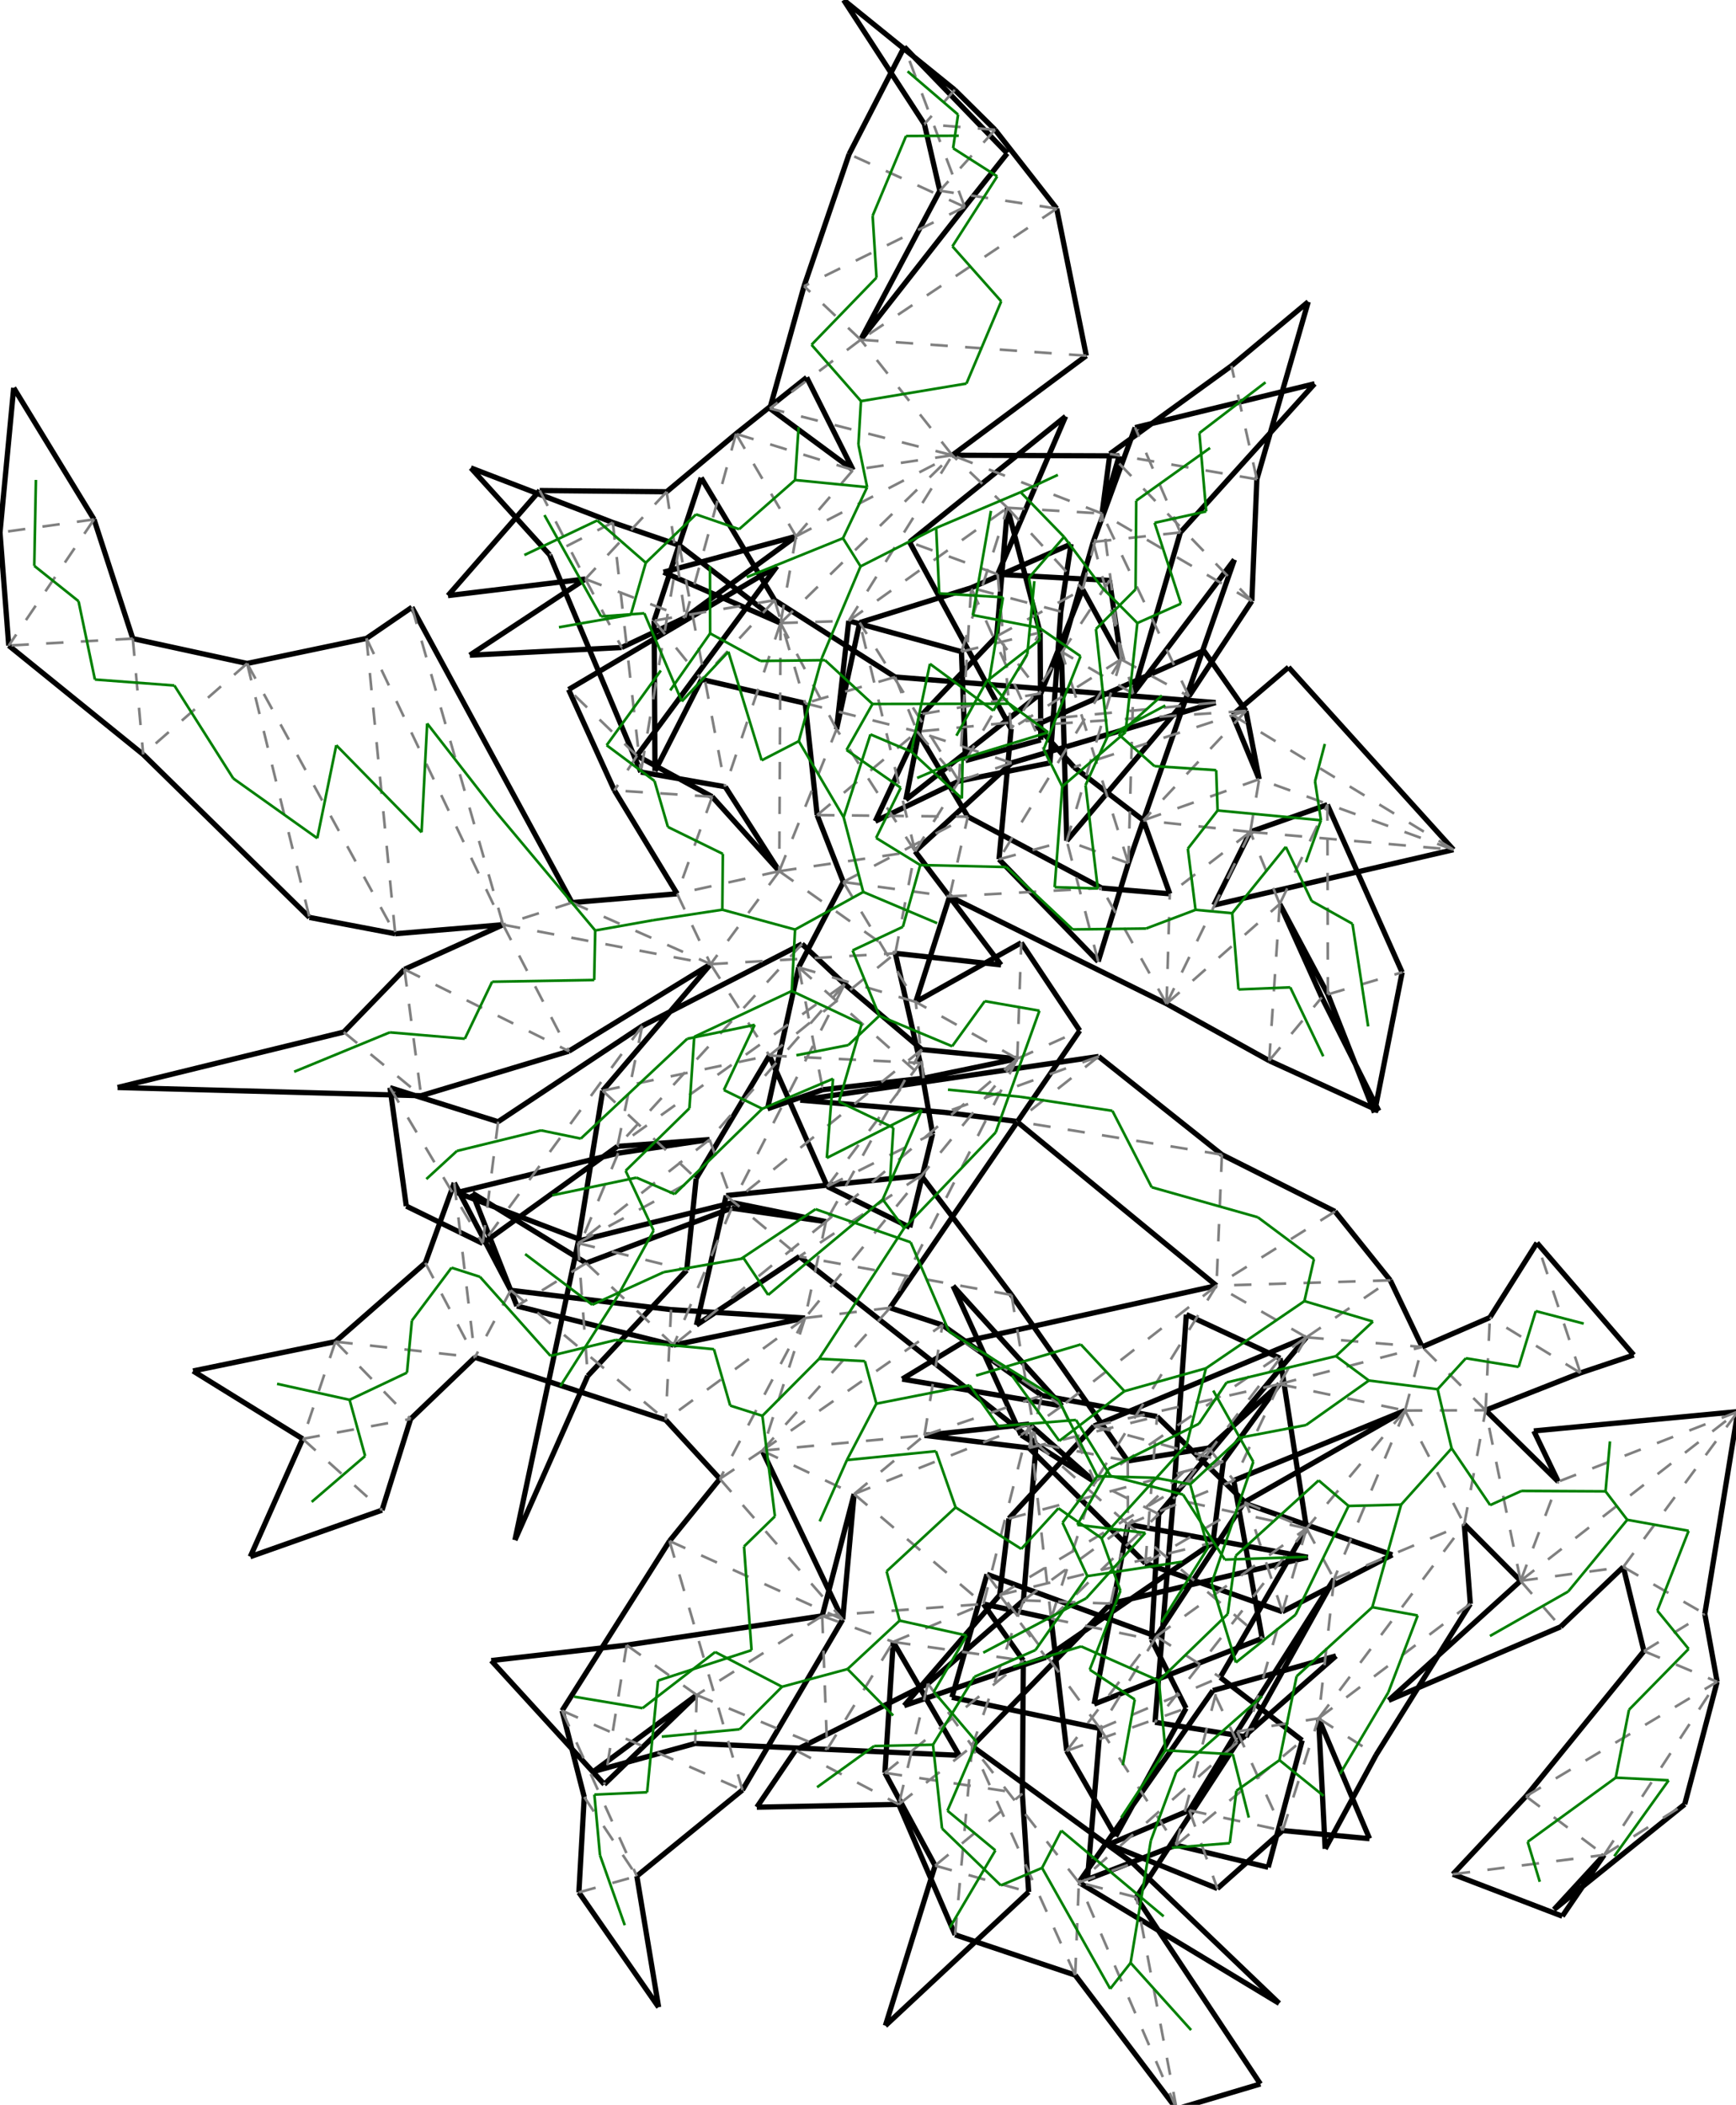 <?xml version="1.0"?>
<svg width="584" height="708" version="1.1" xmlns="http://www.w3.org/2000/svg" >
<defs>
<style type="text/css"><![CDATA[
.m {stroke:rgb(255,0,0);stroke-width:0.885;}
.v {stroke:rgb(0,0,255);stroke-width:0.885;}
.b {stroke:rgb(0,0,0);stroke-width:1.77;fill:white}
.n {stroke:rgb(128,128,128);stroke-width:0.885}
.t {stroke:rgb(0,128,0);stroke-width:0.885;}
.c {stroke:rgb(128,128,128);stroke-width:0.885;stroke-dasharray:5.84, 5.84;}
]]></style>
</defs>
<path fill="none" style="stroke:black;stroke-width:1.77;" d=" M 230.54 207.708 L 267.797 180.403 M 247.601 145.916 L 224.268 165.408 M 283.471 544.741 L 256.425 487.931 M 283.49 544.732 L 287.331 502.543 M 256.425 487.931 L 283.49 544.732 M 501.205 443.166 L 478.423 453.063 M 287.331 502.543 L 276.597 543.524 M 227.793 300.634 L 192.414 303.602 M 363.237 346.668 L 343.554 317.12 M 223.208 192.463 L 262.582 209.576 M 267.797 180.403 L 223.208 192.463 M 262.582 209.576 L 228.529 183.43 M 243.97 264.635 L 262.148 293.037 M 299.416 439.9 L 363.237 346.668 M 478.423 453.063 L 467.703 430.656 M 286.984 158.084 L 271.37 126.957 M 271.37 126.957 L 247.601 145.916 M 192.414 303.602 L 138.579 204.268 M 262.148 293.037 L 239.576 267.984 M 317.022 445.687 L 299.416 439.9 M 138.579 204.268 L 123.285 214.734 M 281.425 245.286 L 285.533 208.82 M 258.981 137.382 L 286.984 158.084 M 206.69 265.859 L 227.793 300.634 M 472.658 474.452 L 418.614 505.31 M 415.046 497.986 L 472.658 474.452 M 343.554 317.12 L 308.07 337.009 M 322.664 590.422 L 300.489 552.275 M 278.256 588.424 L 322.664 590.422 M 191.378 353.574 L 239.055 324.303 M 492.594 512.705 L 511.534 531.734 M 223.959 477.625 L 242.174 497.43 M 233.849 586.433 L 278.256 588.424 M 439.487 449.82 L 367.991 479.677 M 270.814 443.327 L 225.747 440.514 M 226.592 452.458 L 270.814 443.327 M 411.564 491.447 L 430.387 465.563 M 344.255 558.552 L 330.846 539.524 M 430.387 465.563 L 406.668 487.05 M 342.221 356.112 L 310.125 353.025 M 239.576 267.984 L 214.272 254.207 M 499.759 474.35 L 531.652 461.804 M 515.99 481.316 L 524.206 498.37 M 584.616 474.812 L 515.99 481.316 M 242.174 497.43 L 225.238 518.338 M 215.586 259.688 L 243.97 264.635 M 389.813 509.281 L 439.487 449.82 M 224.268 165.408 L 181.56 164.993 M 310.649 362.659 L 342.221 356.112 M 239.055 324.303 L 202.753 366.871 M 494.614 539.478 L 492.594 512.705 M 367.991 479.677 L 339.413 510.782 M 524.206 498.37 L 499.759 474.35 M 330.846 539.524 L 353.593 544.465 M 132.952 314.081 L 169.233 311.036 M 169.233 311.036 L 136.065 326.051 M 209.14 217.8 L 230.54 207.708 M 346.236 479.018 L 310.982 482.804 M 368.319 498.474 L 346.236 479.018 M 418.614 505.31 L 389.013 550.419 M 246.456 404.511 L 277.856 410.911 M 249.768 602.086 L 283.471 544.741 M 277.856 410.911 L 246.134 406.37 M 228.529 183.43 L 206.15 175.75 M 289.205 209.423 L 281.425 245.286 M 270.483 96.251 L 258.981 137.382 M 387.355 551.45 L 389.813 509.281 M 467.703 430.656 L 449.118 407.494 M 300.489 552.275 L 297.686 596.31 M 517.045 418.046 L 501.205 443.166 M 336.076 289.039 L 369.441 323.411 M 448.789 531.111 L 416.202 582.415 M 419.189 584.194 L 448.789 531.111 M 285.533 208.82 L 323.43 219.184 M 310.982 482.804 L 346.186 487.031 M 350.512 469.377 L 317.022 445.687 M 336.764 324.552 L 307.847 286.362 M 301.192 320.665 L 336.764 324.552 M 573.507 542.844 L 584.616 474.812 M 410.49 564.191 L 439.527 514.083 M 123.285 214.734 L 83.14 223.166 M 549.6 455.784 L 517.045 418.046 M 531.652 461.804 L 549.6 455.784 M 343.93 603.32 L 344.255 558.552 M 184.907 186.64 L 215.586 259.688 M 353.593 544.465 L 358.843 588.925 M 261.36 190.489 L 191.277 231.937 M 214.272 254.207 L 261.36 190.489 M 276.818 366.532 L 310.649 362.659 M 369.441 323.411 L 379.597 290.355 M 236.004 228.528 L 270.874 236.56 M 462.933 590.298 L 494.614 539.478 M 225.238 518.338 L 189.087 575.408 M 408.032 518.855 L 411.564 491.447 M 276.597 543.524 L 210.812 553.362 M 158.043 220.388 L 209.14 217.8 M 196.929 194.763 L 158.043 220.388 M 343.498 482.659 L 368.319 498.474 M 406.668 487.05 L 379.379 491.407 M 546.082 527.077 L 553.026 555.371 M 388.556 579.309 L 419.189 584.194 M 181.56 164.993 L 150.694 200.345 M 150.694 200.345 L 196.929 194.763 M 339.413 510.782 L 336.307 536.496 M 525.01 547.194 L 546.082 527.077 M 326.711 197.724 L 289.205 209.423 M 424.595 551.087 L 415.046 497.986 M 141.66 368.554 L 191.378 353.574 M 310.125 353.025 L 284.139 331.02 M 234.195 396.421 L 258.82 355.049 M 511.534 531.734 L 467.153 571.942 M 467.153 571.942 L 525.01 547.194 M 340.153 245.198 L 336.076 289.039 M 309.566 357.542 L 301.192 320.665 M 320.364 153.122 L 365.437 119.651 M 439.527 514.083 L 430.633 456.857 M 312.178 566.292 L 267.649 588.674 M 449.118 407.494 L 411.056 388.373 M 220.055 208.755 L 220.34 259.358 M 220.34 259.358 L 236.004 228.528 M 301.126 227.719 L 260.612 201.881 M 136.065 326.051 L 115.633 347.148 M 289.543 114.266 L 324.552 69.616 M 307.847 286.362 L 340.304 256.61 M 394.703 504.17 L 388.556 579.309 M 246.134 406.37 L 197.193 424.855 M 399 574.585 L 387.355 551.45 M 322.598 262.727 L 353.214 256.613 M 308.561 246.081 L 294.455 276.241 M 294.455 276.241 L 322.598 262.727 M 409.235 432.452 L 324.281 451.284 M 104.102 308.583 L 132.952 314.081 M 202.753 366.871 L 194.439 418.127 M 225.747 440.514 L 171.807 434.002 M 235.874 160.686 L 220.055 208.755 M 260.612 201.881 L 235.874 160.686 M 234.386 570.136 L 199.641 595.878 M 199.641 595.878 L 233.849 586.433 M 297.686 596.31 L 314.573 627.523 M 258.82 355.049 L 278.304 399.077 M 577.654 565.684 L 573.507 542.844 M 158.397 157.385 L 184.907 186.64 M 206.15 175.75 L 158.397 157.385 M 344.286 538.301 L 312.178 566.292 M 370.737 172.735 L 376.506 153.34 M 376.506 153.34 L 320.364 153.122 M 349.896 212.745 L 338.91 170.791 M 320.621 432.539 L 343.498 482.659 M 357.244 472.899 L 320.621 432.539 M 324.281 451.284 L 303.497 463.876 M 303.497 463.876 L 357.244 472.899 M 358.868 282.797 L 399.962 234.212 M 191.277 231.937 L 206.69 265.859 M 254.595 607.869 L 302.364 606.93 M 267.649 588.674 L 254.595 607.869 M 285.647 51.838 L 270.483 96.251 M 195.69 417.15 L 246.456 404.511 M 416.202 582.415 L 400.099 608.928 M 270.874 236.56 L 274.889 274.162 M 353.214 256.613 L 356.86 205.699 M 231.014 427.224 L 234.195 396.421 M 357.08 219.189 L 358.868 282.797 M 351.86 557.479 L 408.032 518.855 M 356.86 205.699 L 360.302 182.984 M 360.302 182.984 L 326.711 197.724 M 308.07 337.009 L 319.451 301.53 M 283.694 296.671 L 268.686 325.377 M 553.026 555.371 L 513.341 604.208 M 325.586 274.696 L 308.561 246.081 M 460.725 618.454 L 443.572 577.997 M 431.486 615.731 L 460.725 618.454 M 238.701 383.306 L 207.969 387.874 M 302.364 606.93 L 321.304 650.793 M 313.732 381.351 L 309.566 357.542 M 338.91 170.791 L 335.286 214.007 M 319.451 301.53 L 392.436 337.623 M 340.304 256.61 L 408.947 236.317 M 159.776 456.546 L 223.959 477.625 M 377.112 221.765 L 373.253 195.23 M 306.055 412.82 L 313.732 381.351 M 278.304 399.077 L 306.055 412.82 M 393.524 300.643 L 370.632 298.705 M 342.017 377.193 L 409.235 432.452 M 445.799 621.884 L 462.933 590.298 M 443.572 577.997 L 445.799 621.884 M 274.889 274.162 L 283.694 296.671 M 48.168 253.768 L 104.102 308.583 M 370.632 298.705 L 325.586 274.696 M 197.735 462.803 L 231.014 427.224 M 348.574 485.474 L 344.286 538.301 M 327.056 587.367 L 373.649 539.397 M 203.286 600.181 L 234.386 570.136 M 258.195 372.95 L 276.818 366.532 M 268.686 325.377 L 258.195 372.95 M 39.569 365.793 L 141.66 368.554 M 115.633 347.148 L 39.569 365.793 M 323.43 219.184 L 324.817 255.841 M 381.117 626.73 L 327.056 587.367 M 321.304 650.793 L 361.706 664.353 M 365.437 119.651 L 355.481 70.16 M 207.716 385.6 L 238.701 383.306 M 284.139 331.02 L 269.797 317.517 M 379.447 512.729 L 368.071 573.197 M 368.071 573.197 L 424.595 551.087 M 375.302 617.681 L 399 574.585 M 358.843 588.925 L 375.302 617.681 M 408.947 236.317 L 301.126 227.719 M 395.815 709.364 L 424.002 700.964 M 424.002 700.964 L 382.274 638.175 M 364.211 198.258 L 377.112 221.765 M 173.222 518.027 L 197.735 462.803 M 194.439 418.127 L 173.222 518.027 M 379.379 491.407 L 340.273 435.57 M 83.14 223.166 L 44.68 214.804 M 409.533 635.235 L 431.486 615.731 M 373.253 195.23 L 335.626 193.183 M 269.797 317.517 L 216.044 345.108 M 389.013 550.419 L 332.023 529.542 M 365.829 632.155 L 395.601 620.648 M 370.067 581.409 L 365.829 632.155 M 350.149 233.218 L 364.211 198.258 M 389.228 476.46 L 350.512 469.377 M 415.257 188.238 L 381.193 233.31 M 379.597 290.355 L 415.257 188.238 M 346.038 636.385 L 343.93 603.32 M 324.817 255.841 L 350.127 248.877 M 350.127 248.877 L 349.896 212.745 M 513.341 604.208 L 488.765 630.422 M 305.973 182.306 L 340.153 245.198 M 430.32 673.856 L 381.117 626.73 M 362.931 633.163 L 430.32 673.856 M 384.644 275.939 L 393.524 300.643 M 304.164 573.721 L 351.86 557.479 M 336.307 536.496 L 304.164 573.721 M 173.878 439.298 L 226.592 452.458 M 346.186 487.031 L 385.318 525.815 M 430.633 456.857 L 399.09 442.167 M 399.09 442.167 L 394.703 504.17 M 361.706 664.353 L 395.815 709.364 M 392.436 337.623 L 426.962 356.772 M 438.065 585.411 L 410.49 564.191 M 566.752 606.883 L 577.654 565.684 M 373.649 539.397 L 439.971 523.805 M 439.971 523.805 L 379.447 512.729 M 210.812 553.362 L 165.263 558.553 M 165.263 558.553 L 203.286 600.181 M 399.962 234.212 L 421.125 202.163 M 332.023 529.542 L 320.237 570.921 M 320.237 570.921 L 370.067 581.409 M 316.155 64.156 L 289.543 114.266 M 411.056 388.373 L 369.593 355.359 M 382.274 638.175 L 416.216 586.102 M 304.212 15.778 L 285.647 51.838 M 171.807 434.002 L 152.821 397.877 M 373.371 152.672 L 370.737 172.735 M 197.193 424.855 L 158.916 401.329 M 158.916 401.329 L 173.878 439.298 M 317.905 374.167 L 342.017 377.193 M 338.831 51.588 L 304.212 15.778 M 324.552 69.616 L 338.831 51.588 M 297.847 681.364 L 346.038 636.385 M 314.573 627.523 L 297.847 681.364 M 463.839 373.653 L 444.665 335.477 M 426.962 356.772 L 463.839 373.653 M 2.945 217.141 L 48.168 253.768 M 214.235 631.052 L 249.768 602.086 M 408.032 568.641 L 362.931 633.163 M 189.087 575.408 L 196.538 604.449 M 207.969 387.874 L 153.713 401.135 M 153.713 401.135 L 195.69 417.15 M 367.766 182.299 L 357.08 219.189 M 340.273 435.57 L 309.872 395.389 M 335.286 214.007 L 310.342 240.149 M 419.421 505.885 L 389.228 476.46 M 373.012 620.39 L 409.533 635.235 M 400.099 608.928 L 373.012 620.39 M 355.481 70.16 L 334.751 43.658 M 310.972 41.749 L 316.155 64.156 M 268.93 422.633 L 348.574 485.474 M 269.211 370.045 L 317.905 374.167 M 369.593 355.359 L 269.211 370.045 M 539.64 623.927 L 522.766 642.303 M 522.766 642.303 L 566.752 606.883 M 304.727 269.018 L 350.149 233.218 M 310.342 240.149 L 304.727 269.018 M 309.872 395.389 L 244.3 402.156 M 216.044 345.108 L 167.568 377.305 M 444.665 335.477 L 430.509 304.067 M 408.35 304.447 L 488.946 285.801 M 420.597 279.819 L 408.35 304.447 M 385.318 525.815 L 431.39 542.107 M 446.535 270.668 L 420.597 279.819 M 196.538 604.449 L 194.74 636.532 M 162.396 418.245 L 207.716 385.6 M 44.68 214.804 L 31.636 174.712 M 488.765 630.422 L 525.576 644.533 M 525.576 644.533 L 539.64 623.927 M 152.821 397.877 L 143.079 424.786 M 423.594 262.094 L 419.152 239.127 M 381.193 233.31 L 397.082 179.094 M 414.616 240.493 L 423.594 262.094 M 449.447 556.987 L 408.032 568.641 M 416.216 586.102 L 449.447 556.987 M 395.601 620.648 L 426.64 628.09 M 426.64 628.09 L 438.065 585.411 M 414.258 123.064 L 373.371 152.672 M 471.69 327.056 L 446.535 270.668 M 430.509 304.067 L 446.71 334.473 M 421.125 202.163 L 422.814 161.219 M 361.312 258.037 L 384.644 275.939 M 446.71 334.473 L 462.379 374.216 M 462.379 374.216 L 471.69 327.056 M 358.471 140.052 L 305.973 182.306 M 335.626 193.183 L 358.471 140.052 M 138.13 477.291 L 159.776 456.546 M 0 179.124 L 2.945 217.141 M 381.864 143.822 L 367.766 182.299 M 283.808 0 L 310.972 41.749 M 321.183 30.231 L 283.808 0 M 167.568 377.305 L 131.199 365.849 M 128.525 507.956 L 138.13 477.291 M 422.814 161.219 L 440.099 101.515 M 440.099 101.515 L 414.258 123.064 M 143.079 424.786 L 112.832 451.279 M 194.74 636.532 L 221.562 675.14 M 221.562 675.14 L 214.235 631.052 M 334.751 43.658 L 321.183 30.231 M 431.39 542.107 L 468.378 522.992 M 468.378 522.992 L 419.421 505.885 M 442.245 129.078 L 381.864 143.822 M 397.082 179.094 L 442.245 129.078 M 433.476 224.43 L 414.616 240.493 M 488.946 285.801 L 433.476 224.43 M 136.683 405.682 L 162.396 418.245 M 131.199 365.849 L 136.683 405.682 M 234.275 445.709 L 268.93 422.633 M 244.3 402.156 L 234.275 445.709 M 348.511 243.877 L 361.312 258.037 M 404.948 218.831 L 348.511 243.877 M 419.152 239.127 L 404.948 218.831 M 4.606 130.453 L 0 179.124 M 31.636 174.712 L 4.606 130.453 M 112.832 451.279 L 64.948 461.141 M 64.948 461.141 L 101.834 483.976 M 101.834 483.976 L 84.198 523.611 M 84.198 523.611 L 128.525 507.956" />
<path fill="none" class="c" d=" M 286.984 158.084 L 247.601 145.916 M 247.601 145.916 L 267.797 180.403 M 267.797 180.403 L 286.984 158.084 M 247.601 145.916 L 230.54 207.708 M 267.797 180.403 L 320.364 153.122 M 224.268 165.408 L 230.54 207.708 M 267.797 180.403 L 262.582 209.576 M 262.582 209.576 L 320.364 153.122 M 224.268 165.408 L 196.929 194.763 M 320.364 153.122 L 286.984 158.084 M 196.929 194.763 L 230.54 207.708 M 285.533 208.82 L 320.364 153.122 M 320.364 153.122 L 258.981 137.382 M 285.533 208.82 L 338.91 170.791 M 289.543 114.266 L 258.981 137.382 M 320.364 153.122 L 289.543 114.266 M 323.43 219.184 L 338.91 170.791 M 289.543 114.266 L 270.483 96.251 M 365.437 119.651 L 289.543 114.266 M 323.43 219.184 L 349.896 212.745 M 196.929 194.763 L 209.14 217.8 M 338.91 170.791 L 320.364 153.122 M 181.56 164.993 L 196.929 194.763 M 324.817 255.841 L 349.896 212.745 M 370.737 172.735 L 320.364 153.122 M 338.91 170.791 L 370.737 172.735 M 262.582 209.576 L 285.533 208.82 M 355.481 70.16 L 289.543 114.266 M 262.582 209.576 L 281.425 245.286 M 355.481 70.16 L 316.155 64.156 M 262.582 209.576 L 262.148 293.037 M 262.148 293.037 L 281.425 245.286 M 334.751 43.658 L 316.155 64.156 M 262.582 209.576 L 243.97 264.635 M 262.148 293.037 L 307.847 286.362 M 334.751 43.658 L 310.972 41.749 M 228.529 183.43 L 243.97 264.635 M 262.148 293.037 L 301.192 320.665 M 301.192 320.665 L 307.847 286.362 M 321.183 30.231 L 310.972 41.749 M 307.847 286.362 L 281.425 245.286 M 239.055 324.303 L 301.192 320.665 M 364.211 198.258 L 370.737 172.735 M 338.91 170.791 L 364.211 198.258 M 307.847 286.362 L 289.205 209.423 M 324.552 69.616 L 270.483 96.251 M 258.82 355.049 L 301.192 320.665 M 377.112 221.765 L 370.737 172.735 M 335.286 214.007 L 364.211 198.258 M 322.598 262.727 L 289.205 209.423 M 399.962 234.212 L 370.737 172.735 M 335.286 214.007 L 350.149 233.218 M 322.598 262.727 L 326.711 197.724 M 421.125 202.163 L 370.737 172.735 M 310.342 240.149 L 350.149 233.218 M 353.214 256.613 L 326.711 197.724 M 421.125 202.163 L 373.371 152.672 M 324.552 69.616 L 285.647 51.838 M 356.86 205.699 L 326.711 197.724 M 422.814 161.219 L 373.371 152.672 M 324.552 69.616 L 304.212 15.778 M 258.82 355.049 L 309.566 357.542 M 422.814 161.219 L 414.258 123.064 M 377.112 221.765 L 399.962 234.212 M 278.304 399.077 L 309.566 357.542 M 377.112 221.765 L 358.868 282.797 M 278.304 399.077 L 313.732 381.351 M 336.076 289.039 L 358.868 282.797 M 377.112 221.765 L 336.076 289.039 M 369.441 323.411 L 358.868 282.797 M 377.112 221.765 L 340.153 245.198 M 379.597 290.355 L 358.868 282.797 M 373.253 195.23 L 340.153 245.198 M 379.597 290.355 L 357.08 219.189 M 335.626 193.183 L 340.153 245.198 M 381.193 233.31 L 357.08 219.189 M 379.597 290.355 L 381.193 233.31 M 335.626 193.183 L 305.973 182.306 M 381.193 233.31 L 367.766 182.299 M 307.847 286.362 L 322.598 262.727 M 397.082 179.094 L 367.766 182.299 M 340.304 256.61 L 322.598 262.727 M 397.082 179.094 L 381.864 143.822 M 308.561 246.081 L 322.598 262.727 M 340.304 256.61 L 308.561 246.081 M 228.529 183.43 L 215.586 259.688 M 408.947 236.317 L 308.561 246.081 M 206.15 175.75 L 215.586 259.688 M 301.126 227.719 L 308.561 246.081 M 206.15 175.75 L 184.907 186.64 M 301.126 227.719 L 270.874 236.56 M 270.874 236.56 L 308.561 246.081 M 260.612 201.881 L 270.874 236.56 M 274.889 274.162 L 308.561 246.081 M 260.612 201.881 L 236.004 228.528 M 274.889 274.162 L 325.586 274.696 M 260.612 201.881 L 220.055 208.755 M 220.055 208.755 L 236.004 228.528 M 283.694 296.671 L 325.586 274.696 M 319.451 301.53 L 325.586 274.696 M 283.694 296.671 L 319.451 301.53 M 319.451 301.53 L 370.632 298.705 M 283.694 296.671 L 308.07 337.009 M 392.436 337.623 L 370.632 298.705 M 268.686 325.377 L 308.07 337.009 M 392.436 337.623 L 393.524 300.643 M 310.649 362.659 L 308.07 337.009 M 268.686 325.377 L 310.649 362.659 M 420.597 279.819 L 393.524 300.643 M 392.436 337.623 L 420.597 279.819 M 342.221 356.112 L 308.07 337.009 M 239.055 324.303 L 258.82 355.049 M 262.148 293.037 L 239.055 324.303 M 268.686 325.377 L 276.818 366.532 M 430.509 304.067 L 420.597 279.819 M 202.753 366.871 L 258.82 355.049 M 227.793 300.634 L 239.055 324.303 M 262.148 293.037 L 227.793 300.634 M 342.221 356.112 L 343.554 317.12 M 430.509 304.067 L 446.535 270.668 M 202.753 366.871 L 234.195 396.421 M 192.414 303.602 L 239.055 324.303 M 446.71 334.473 L 446.535 270.668 M 194.439 418.127 L 234.195 396.421 M 239.576 267.984 L 227.793 300.634 M 192.414 303.602 L 169.233 311.036 M 169.233 311.036 L 239.055 324.303 M 446.71 334.473 L 471.69 327.056 M 194.439 418.127 L 231.014 427.224 M 239.576 267.984 L 206.69 265.859 M 138.579 204.268 L 169.233 311.036 M 169.233 311.036 L 191.378 353.574 M 194.439 418.127 L 197.735 462.803 M 214.272 254.207 L 206.69 265.859 M 123.285 214.734 L 169.233 311.036 M 136.065 326.051 L 191.378 353.574 M 342.221 356.112 L 363.237 346.668 M 214.272 254.207 L 191.277 231.937 M 123.285 214.734 L 132.952 314.081 M 136.065 326.051 L 141.66 368.554 M 342.221 356.112 L 299.416 439.9 M 420.597 279.819 L 384.644 275.939 M 83.14 223.166 L 132.952 314.081 M 342.221 356.112 L 270.814 443.327 M 420.597 279.819 L 423.594 262.094 M 423.594 262.094 L 384.644 275.939 M 83.14 223.166 L 104.102 308.583 M 342.221 356.112 L 277.856 410.911 M 277.856 410.911 L 270.814 443.327 M 488.946 285.801 L 423.594 262.094 M 419.152 239.127 L 384.644 275.939 M 83.14 223.166 L 48.168 253.768 M 310.125 353.025 L 277.856 410.911 M 277.856 410.911 L 226.592 452.458 M 488.946 285.801 L 414.616 240.493 M 419.152 239.127 L 361.312 258.037 M 44.68 214.804 L 48.168 253.768 M 246.134 406.37 L 226.592 452.458 M 310.125 353.025 L 246.456 404.511 M 419.152 239.127 L 348.511 243.877 M 44.68 214.804 L 2.945 217.141 M 197.193 424.855 L 226.592 452.458 M 284.139 331.02 L 246.456 404.511 M 420.597 279.819 L 488.946 285.801 M 31.636 174.712 L 2.945 217.141 M 197.193 424.855 L 173.878 439.298 M 238.701 383.306 L 246.456 404.511 M 284.139 331.02 L 238.701 383.306 M 31.636 174.712 L 0 179.124 M 238.701 383.306 L 195.69 417.15 M 284.139 331.02 L 207.716 385.6 M 207.969 387.874 L 195.69 417.15 M 269.797 317.517 L 207.716 385.6 M 115.633 347.148 L 141.66 368.554 M 216.044 345.108 L 207.716 385.6 M 270.814 443.327 L 299.416 439.9 M 392.436 337.623 L 430.509 304.067 M 256.425 487.931 L 299.416 439.9 M 426.962 356.772 L 430.509 304.067 M 256.425 487.931 L 317.022 445.687 M 426.962 356.772 L 444.665 335.477 M 256.425 487.931 L 310.982 482.804 M 310.982 482.804 L 317.022 445.687 M 256.425 487.931 L 287.331 502.543 M 287.331 502.543 L 310.982 482.804 M 310.982 482.804 L 350.512 469.377 M 287.331 502.543 L 346.236 479.018 M 346.186 487.031 L 350.512 469.377 M 287.331 502.543 L 330.846 539.524 M 330.846 539.524 L 346.236 479.018 M 346.186 487.031 L 389.228 476.46 M 276.597 543.524 L 330.846 539.524 M 353.593 544.465 L 346.236 479.018 M 385.318 525.815 L 389.228 476.46 M 276.597 543.524 L 300.489 552.275 M 300.489 552.275 L 330.846 539.524 M 353.593 544.465 L 368.319 498.474 M 385.318 525.815 L 419.421 505.885 M 276.597 543.524 L 278.256 588.424 M 278.256 588.424 L 300.489 552.275 M 300.489 552.275 L 344.255 558.552 M 389.813 509.281 L 368.319 498.474 M 353.593 544.465 L 389.813 509.281 M 276.597 543.524 L 234.386 570.136 M 431.39 542.107 L 419.421 505.885 M 297.686 596.31 L 344.255 558.552 M 210.812 553.362 L 234.386 570.136 M 439.487 449.82 L 368.319 498.474 M 297.686 596.31 L 343.93 603.32 M 210.812 553.362 L 203.286 600.181 M 439.487 449.82 L 409.235 432.452 M 409.235 432.452 L 368.319 498.474 M 314.573 627.523 L 343.93 603.32 M 439.487 449.82 L 467.703 430.656 M 467.703 430.656 L 409.235 432.452 M 357.244 472.899 L 368.319 498.474 M 314.573 627.523 L 346.038 636.385 M 439.487 449.82 L 478.423 453.063 M 449.118 407.494 L 409.235 432.452 M 357.244 472.899 L 343.498 482.659 M 409.235 432.452 L 357.244 472.899 M 430.387 465.563 L 478.423 453.063 M 439.487 449.82 L 430.387 465.563 M 411.056 388.373 L 409.235 432.452 M 324.281 451.284 L 357.244 472.899 M 472.658 474.452 L 478.423 453.063 M 430.387 465.563 L 472.658 474.452 M 367.991 479.677 L 430.387 465.563 M 411.056 388.373 L 342.017 377.193 M 499.759 474.35 L 478.423 453.063 M 472.658 474.452 L 499.759 474.35 M 353.593 544.465 L 387.355 551.45 M 234.386 570.136 L 278.256 588.424 M 472.658 474.452 L 492.594 512.705 M 358.843 588.925 L 387.355 551.45 M 234.386 570.136 L 233.849 586.433 M 216.044 345.108 L 162.396 418.245 M 270.814 443.327 L 256.425 487.931 M 430.387 465.563 L 415.046 497.986 M 367.991 479.677 L 411.564 491.447 M 369.593 355.359 L 342.017 377.193 M 448.789 531.111 L 492.594 512.705 M 358.843 588.925 L 399 574.585 M 167.568 377.305 L 162.396 418.245 M 242.174 497.43 L 256.425 487.931 M 270.814 443.327 L 242.174 497.43 M 406.668 487.05 L 415.046 497.986 M 339.413 510.782 L 411.564 491.447 M 448.789 531.111 L 443.572 577.997 M 369.593 355.359 L 317.905 374.167 M 131.199 365.849 L 162.396 418.245 M 379.447 512.729 L 415.046 497.986 M 336.307 536.496 L 411.564 491.447 M 416.202 582.415 L 443.572 577.997 M 242.174 497.43 L 283.471 544.741 M 270.814 443.327 L 223.959 477.625 M 379.447 512.729 L 424.595 551.087 M 336.307 536.496 L 408.032 518.855 M 416.202 582.415 L 431.486 615.731 M 431.486 615.731 L 443.572 577.997 M 225.238 518.338 L 283.471 544.741 M 225.747 440.514 L 223.959 477.625 M 336.307 536.496 L 351.86 557.479 M 400.099 608.928 L 431.486 615.731 M 225.238 518.338 L 249.768 602.086 M 171.807 434.002 L 223.959 477.625 M 406.668 487.05 L 379.447 512.729 M 400.099 608.928 L 409.533 635.235 M 189.087 575.408 L 249.768 602.086 M 171.807 434.002 L 159.776 456.546 M 379.379 491.407 L 379.447 512.729 M 443.572 577.997 L 492.594 512.705 M 189.087 575.408 L 214.235 631.052 M 152.821 397.877 L 159.776 456.546 M 379.379 491.407 L 348.574 485.474 M 348.574 485.474 L 379.447 512.729 M 443.572 577.997 L 494.614 539.478 M 196.538 604.449 L 214.235 631.052 M 143.079 424.786 L 159.776 456.546 M 340.273 435.57 L 348.574 485.474 M 344.286 538.301 L 379.447 512.729 M 443.572 577.997 L 462.933 590.298 M 194.74 636.532 L 214.235 631.052 M 112.832 451.279 L 159.776 456.546 M 340.273 435.57 L 268.93 422.633 M 344.286 538.301 L 373.649 539.397 M 373.649 539.397 L 379.447 512.729 M 112.832 451.279 L 138.13 477.291 M 309.872 395.389 L 268.93 422.633 M 344.286 538.301 L 327.056 587.367 M 499.759 474.35 L 501.205 443.166 M 101.834 483.976 L 138.13 477.291 M 112.832 451.279 L 101.834 483.976 M 244.3 402.156 L 268.93 422.633 M 312.178 566.292 L 327.056 587.367 M 531.652 461.804 L 501.205 443.166 M 101.834 483.976 L 128.525 507.956 M 492.594 512.705 L 499.759 474.35 M 302.364 606.93 L 327.056 587.367 M 312.178 566.292 L 302.364 606.93 M 531.652 461.804 L 517.045 418.046 M 511.534 531.734 L 499.759 474.35 M 321.304 650.793 L 327.056 587.367 M 267.649 588.674 L 302.364 606.93 M 511.534 531.734 L 524.206 498.37 M 361.706 664.353 L 327.056 587.367 M 472.658 474.452 L 448.789 531.111 M 584.616 474.812 L 524.206 498.37 M 361.706 664.353 L 362.931 633.163 M 472.658 474.452 L 439.527 514.083 M 439.527 514.083 L 448.789 531.111 M 395.815 709.364 L 362.931 633.163 M 418.614 505.31 L 439.527 514.083 M 439.527 514.083 L 419.189 584.194 M 395.815 709.364 L 382.274 638.175 M 382.274 638.175 L 362.931 633.163 M 389.013 550.419 L 439.527 514.083 M 439.527 514.083 L 388.556 579.309 M 416.216 586.102 L 362.931 633.163 M 389.013 550.419 L 410.49 564.191 M 439.527 514.083 L 394.703 504.17 M 416.216 586.102 L 408.032 568.641 M 370.067 581.409 L 410.49 564.191 M 389.013 550.419 L 370.067 581.409 M 430.633 456.857 L 394.703 504.17 M 395.601 620.648 L 410.49 564.191 M 370.067 581.409 L 395.601 620.648 M 332.023 529.542 L 370.067 581.409 M 395.601 620.648 L 438.065 585.411 M 511.534 531.734 L 584.616 474.812 M 362.931 633.163 L 327.056 587.367 M 546.082 527.077 L 584.616 474.812 M 511.534 531.734 L 546.082 527.077 M 362.931 633.163 L 381.117 626.73 M 546.082 527.077 L 573.507 542.844 M 511.534 531.734 L 525.01 547.194 M 553.026 555.371 L 573.507 542.844 M 553.026 555.371 L 577.654 565.684 M 513.341 604.208 L 577.654 565.684 M 513.341 604.208 L 539.64 623.927 M 539.64 623.927 L 577.654 565.684 M 488.765 630.422 L 539.64 623.927 M 539.64 623.927 L 566.752 606.883" />
<line x1="268.652" y1="143.652" x2="267.461" y2="161.468" class="t" />
<line x1="248.646" y1="178.009" x2="267.461" y2="161.468" class="t" />
<line x1="291.715" y1="163.87" x2="267.461" y2="161.468" class="t" />
<line x1="234.136" y1="173.01" x2="248.646" y2="178.009" class="t" />
<line x1="283.581" y1="181.034" x2="291.715" y2="163.87" class="t" />
<line x1="217.246" y1="189.293" x2="234.136" y2="173.01" class="t" />
<line x1="251.195" y1="194.147" x2="283.581" y2="181.034" class="t" />
<line x1="289.493" y1="190.506" x2="283.581" y2="181.034" class="t" />
<line x1="200.919" y1="175.055" x2="217.246" y2="189.293" class="t" />
<line x1="288.777" y1="149.53" x2="291.715" y2="163.87" class="t" />
<line x1="212.203" y1="206.757" x2="217.246" y2="189.293" class="t" />
<line x1="314.936" y1="177.578" x2="289.493" y2="190.506" class="t" />
<line x1="289.63" y1="134.924" x2="288.777" y2="149.53" class="t" />
<line x1="315.958" y1="199.598" x2="314.936" y2="177.578" class="t" />
<line x1="273.002" y1="115.966" x2="289.63" y2="134.924" class="t" />
<line x1="325.115" y1="129.013" x2="289.63" y2="134.924" class="t" />
<line x1="337.412" y1="200.907" x2="315.958" y2="199.598" class="t" />
<line x1="294.859" y1="93.378" x2="273.002" y2="115.966" class="t" />
<line x1="336.82" y1="101.359" x2="325.115" y2="129.013" class="t" />
<line x1="332.714" y1="229.257" x2="337.412" y2="200.907" class="t" />
<line x1="188.037" y1="210.984" x2="212.203" y2="206.757" class="t" />
<line x1="343.337" y1="165.549" x2="314.936" y2="177.578" class="t" />
<line x1="176.395" y1="186.7" x2="200.919" y2="175.055" class="t" />
<line x1="341.613" y1="239.154" x2="332.714" y2="229.257" class="t" />
<line x1="355.869" y1="159.732" x2="343.337" y2="165.549" class="t" />
<line x1="357.953" y1="180.595" x2="343.337" y2="165.549" class="t" />
<line x1="276.513" y1="221.227" x2="289.493" y2="190.506" class="t" />
<line x1="320.393" y1="82.86" x2="336.82" y2="101.359" class="t" />
<line x1="268.718" y1="249.3" x2="276.513" y2="221.227" class="t" />
<line x1="335.462" y1="59.325" x2="320.393" y2="82.86" class="t" />
<line x1="256.233" y1="255.749" x2="268.718" y2="249.3" class="t" />
<line x1="283.806" y1="274.895" x2="268.718" y2="249.3" class="t" />
<line x1="320.626" y1="49.854" x2="335.462" y2="59.325" class="t" />
<line x1="245.027" y1="219.214" x2="256.233" y2="255.749" class="t" />
<line x1="290.395" y1="300.021" x2="283.806" y2="274.895" class="t" />
<line x1="322.302" y1="38.546" x2="320.626" y2="49.854" class="t" />
<line x1="229.362" y1="235.918" x2="245.027" y2="219.214" class="t" />
<line x1="267.465" y1="312.668" x2="290.395" y2="300.021" class="t" />
<line x1="315.267" y1="310.526" x2="290.395" y2="300.021" class="t" />
<line x1="305.321" y1="23.993" x2="322.302" y2="38.546" class="t" />
<line x1="292.825" y1="247.024" x2="283.806" y2="274.895" class="t" />
<line x1="266.356" y1="333.339" x2="267.465" y2="312.668" class="t" />
<line x1="370.687" y1="197.586" x2="357.953" y2="180.595" class="t" />
<line x1="346.136" y1="194.352" x2="357.953" y2="180.595" class="t" />
<line x1="306.55" y1="252.837" x2="292.825" y2="247.024" class="t" />
<line x1="293.561" y1="72.568" x2="294.859" y2="93.378" class="t" />
<line x1="289.86" y1="344.419" x2="266.356" y2="333.339" class="t" />
<line x1="382.604" y1="209.571" x2="370.687" y2="197.586" class="t" />
<line x1="349.882" y1="215.161" x2="346.136" y2="194.352" class="t" />
<line x1="312.838" y1="223.292" x2="306.55" y2="252.837" class="t" />
<line x1="397.275" y1="203.037" x2="382.604" y2="209.571" class="t" />
<line x1="331.926" y1="229.125" x2="349.882" y2="215.161" class="t" />
<line x1="334.174" y1="239.021" x2="312.838" y2="223.292" class="t" />
<line x1="388.411" y1="175.857" x2="397.275" y2="203.037" class="t" />
<line x1="321.739" y1="247.462" x2="331.926" y2="229.125" class="t" />
<line x1="345.595" y1="220.012" x2="334.174" y2="239.021" class="t" />
<line x1="405.77" y1="172.018" x2="388.411" y2="175.857" class="t" />
<line x1="304.804" y1="45.744" x2="293.561" y2="72.568" class="t" />
<line x1="347.958" y1="195.469" x2="345.595" y2="220.012" class="t" />
<line x1="403.481" y1="145.652" x2="405.77" y2="172.018" class="t" />
<line x1="322.532" y1="45.661" x2="304.804" y2="45.744" class="t" />
<line x1="282.23" y1="370.556" x2="289.86" y2="344.419" class="t" />
<line x1="425.724" y1="128.599" x2="403.481" y2="145.652" class="t" />
<line x1="378.648" y1="246.258" x2="382.604" y2="209.571" class="t" />
<line x1="300.534" y1="379.323" x2="282.23" y2="370.556" class="t" />
<line x1="357.352" y1="264.534" x2="378.648" y2="246.258" class="t" />
<line x1="299.364" y1="397.749" x2="300.534" y2="379.323" class="t" />
<line x1="354.795" y1="298.416" x2="357.352" y2="264.534" class="t" />
<line x1="351.114" y1="252.001" x2="357.352" y2="264.534" class="t" />
<line x1="369.302" y1="298.855" x2="354.795" y2="298.416" class="t" />
<line x1="363.506" y1="220.731" x2="351.114" y2="252.001" class="t" />
<line x1="365.182" y1="264.114" x2="369.302" y2="298.855" class="t" />
<line x1="349.677" y1="211.204" x2="363.506" y2="220.731" class="t" />
<line x1="372.623" y1="247.618" x2="365.182" y2="264.114" class="t" />
<line x1="327.251" y1="206.896" x2="349.677" y2="211.204" class="t" />
<line x1="368.68" y1="211.599" x2="372.623" y2="247.618" class="t" />
<line x1="392.016" y1="237.301" x2="372.623" y2="247.618" class="t" />
<line x1="333.357" y1="171.847" x2="327.251" y2="206.896" class="t" />
<line x1="382.014" y1="198.234" x2="368.68" y2="211.599" class="t" />
<line x1="323.583" y1="268.566" x2="306.55" y2="252.837" class="t" />
<line x1="382.237" y1="168.405" x2="382.014" y2="198.234" class="t" />
<line x1="323.821" y1="255.139" x2="323.583" y2="268.566" class="t" />
<line x1="407.063" y1="150.665" x2="382.237" y2="168.405" class="t" />
<line x1="308.538" y1="261.683" x2="323.821" y2="255.139" class="t" />
<line x1="352.604" y1="246.336" x2="323.821" y2="255.139" class="t" />
<line x1="216.755" y1="206.29" x2="229.362" y2="235.918" class="t" />
<line x1="339.545" y1="236.706" x2="352.604" y2="246.336" class="t" />
<line x1="202.214" y1="207.36" x2="216.755" y2="206.29" class="t" />
<line x1="293.52" y1="236.786" x2="339.545" y2="236.706" class="t" />
<line x1="183.151" y1="173.259" x2="202.214" y2="207.36" class="t" />
<line x1="277.537" y1="222.053" x2="293.52" y2="236.786" class="t" />
<line x1="284.775" y1="252.268" x2="293.52" y2="236.786" class="t" />
<line x1="255.83" y1="222.323" x2="277.537" y2="222.053" class="t" />
<line x1="303.012" y1="264.979" x2="284.775" y2="252.268" class="t" />
<line x1="238.89" y1="213.054" x2="255.83" y2="222.323" class="t" />
<line x1="294.723" y1="281.843" x2="303.012" y2="264.979" class="t" />
<line x1="238.847" y1="190.44" x2="238.89" y2="213.054" class="t" />
<line x1="225.466" y1="232.214" x2="238.89" y2="213.054" class="t" />
<line x1="309.577" y1="290.966" x2="294.723" y2="281.843" class="t" />
<line x1="338.556" y1="291.644" x2="309.577" y2="290.966" class="t" />
<line x1="303.739" y1="311.737" x2="309.577" y2="290.966" class="t" />
<line x1="360.84" y1="312.619" x2="338.556" y2="291.644" class="t" />
<line x1="286.817" y1="319.686" x2="303.739" y2="311.737" class="t" />
<line x1="385.531" y1="312.324" x2="360.84" y2="312.619" class="t" />
<line x1="295.802" y1="341.682" x2="286.817" y2="319.686" class="t" />
<line x1="402.186" y1="306.029" x2="385.531" y2="312.324" class="t" />
<line x1="320.313" y1="351.927" x2="295.802" y2="341.682" class="t" />
<line x1="285.384" y1="351.523" x2="295.802" y2="341.682" class="t" />
<line x1="399.588" y1="285.467" x2="402.186" y2="306.029" class="t" />
<line x1="414.514" y1="307.17" x2="402.186" y2="306.029" class="t" />
<line x1="331.282" y1="336.747" x2="320.313" y2="351.927" class="t" />
<line x1="233.543" y1="348.741" x2="266.356" y2="333.339" class="t" />
<line x1="242.998" y1="305.991" x2="267.465" y2="312.668" class="t" />
<line x1="267.9" y1="354.953" x2="285.384" y2="351.523" class="t" />
<line x1="432.547" y1="284.851" x2="414.514" y2="307.17" class="t" />
<line x1="231.923" y1="372.78" x2="233.543" y2="348.741" class="t" />
<line x1="219.754" y1="309.513" x2="242.998" y2="305.991" class="t" />
<line x1="243.172" y1="287.219" x2="242.998" y2="305.991" class="t" />
<line x1="349.671" y1="339.967" x2="331.282" y2="336.747" class="t" />
<line x1="441.251" y1="303.069" x2="432.547" y2="284.851" class="t" />
<line x1="210.462" y1="393.806" x2="231.923" y2="372.78" class="t" />
<line x1="200.234" y1="312.98" x2="219.754" y2="309.513" class="t" />
<line x1="454.978" y1="310.732" x2="441.251" y2="303.069" class="t" />
<line x1="219.883" y1="413.924" x2="210.462" y2="393.806" class="t" />
<line x1="224.686" y1="278.159" x2="243.172" y2="287.219" class="t" />
<line x1="166.742" y1="272.968" x2="200.234" y2="312.98" class="t" />
<line x1="199.889" y1="329.638" x2="200.234" y2="312.98" class="t" />
<line x1="460.26" y1="345.249" x2="454.978" y2="310.732" class="t" />
<line x1="207.729" y1="436.051" x2="219.883" y2="413.924" class="t" />
<line x1="220.18" y1="262.683" x2="224.686" y2="278.159" class="t" />
<line x1="143.699" y1="243.346" x2="166.742" y2="272.968" class="t" />
<line x1="165.559" y1="330.22" x2="199.889" y2="329.638" class="t" />
<line x1="188.465" y1="466.319" x2="207.729" y2="436.051" class="t" />
<line x1="204.08" y1="250.668" x2="220.18" y2="262.683" class="t" />
<line x1="141.823" y1="279.95" x2="143.699" y2="243.346" class="t" />
<line x1="156.368" y1="349.393" x2="165.559" y2="330.22" class="t" />
<line x1="334.958" y1="380.893" x2="349.671" y2="339.967" class="t" />
<line x1="222.303" y1="225.544" x2="204.08" y2="250.668" class="t" />
<line x1="113.126" y1="250.66" x2="141.823" y2="279.95" class="t" />
<line x1="131.119" y1="347.251" x2="156.368" y2="349.393" class="t" />
<line x1="304.15" y1="413.113" x2="334.958" y2="380.893" class="t" />
<line x1="409.612" y1="272.618" x2="399.588" y2="285.467" class="t" />
<line x1="106.731" y1="281.943" x2="113.126" y2="250.66" class="t" />
<line x1="296.964" y1="403.45" x2="304.15" y2="413.113" class="t" />
<line x1="444.379" y1="275.905" x2="409.612" y2="272.618" class="t" />
<line x1="409.13" y1="259.054" x2="409.612" y2="272.618" class="t" />
<line x1="78.47" y1="261.839" x2="106.731" y2="281.943" class="t" />
<line x1="310.068" y1="373.349" x2="296.964" y2="403.45" class="t" />
<line x1="258.421" y1="435.565" x2="296.964" y2="403.45" class="t" />
<line x1="442.385" y1="262.796" x2="444.379" y2="275.905" class="t" />
<line x1="388.369" y1="257.701" x2="409.13" y2="259.054" class="t" />
<line x1="58.662" y1="230.579" x2="78.47" y2="261.839" class="t" />
<line x1="278.146" y1="389.482" x2="310.068" y2="373.349" class="t" />
<line x1="250.194" y1="423.246" x2="258.421" y2="435.565" class="t" />
<line x1="445.679" y1="250.241" x2="442.385" y2="262.796" class="t" />
<line x1="376.325" y1="247.013" x2="388.369" y2="257.701" class="t" />
<line x1="31.931" y1="228.571" x2="58.662" y2="230.579" class="t" />
<line x1="223.306" y1="427.894" x2="250.194" y2="423.246" class="t" />
<line x1="280.24" y1="362.852" x2="278.146" y2="389.482" class="t" />
<line x1="390.871" y1="233.945" x2="376.325" y2="247.013" class="t" />
<line x1="26.42" y1="202.219" x2="31.931" y2="228.571" class="t" />
<line x1="199.221" y1="438.87" x2="223.306" y2="427.894" class="t" />
<line x1="256.432" y1="372.946" x2="280.24" y2="362.852" class="t" />
<line x1="439.298" y1="290.022" x2="444.379" y2="275.905" class="t" />
<line x1="11.527" y1="190.326" x2="26.42" y2="202.219" class="t" />
<line x1="176.663" y1="421.827" x2="199.221" y2="438.87" class="t" />
<line x1="226.949" y1="401.656" x2="256.432" y2="372.946" class="t" />
<line x1="243.519" y1="366.642" x2="256.432" y2="372.946" class="t" />
<line x1="12.081" y1="161.43" x2="11.527" y2="190.326" class="t" />
<line x1="214.12" y1="396.11" x2="226.949" y2="401.656" class="t" />
<line x1="253.884" y1="344.712" x2="243.519" y2="366.642" class="t" />
<line x1="185.791" y1="402.053" x2="214.12" y2="396.11" class="t" />
<line x1="231.186" y1="349.408" x2="253.884" y2="344.712" class="t" />
<line x1="98.954" y1="360.498" x2="131.119" y2="347.251" class="t" />
<line x1="195.386" y1="382.984" x2="231.186" y2="349.408" class="t" />
<line x1="275.552" y1="457.053" x2="304.15" y2="413.113" class="t" />
<line x1="416.636" y1="332.82" x2="414.514" y2="307.17" class="t" />
<line x1="290.954" y1="457.84" x2="275.552" y2="457.053" class="t" />
<line x1="434.045" y1="332.105" x2="416.636" y2="332.82" class="t" />
<line x1="294.809" y1="472.141" x2="290.954" y2="457.84" class="t" />
<line x1="445.155" y1="355.301" x2="434.045" y2="332.105" class="t" />
<line x1="284.912" y1="491.093" x2="294.809" y2="472.141" class="t" />
<line x1="326.172" y1="465.956" x2="294.809" y2="472.141" class="t" />
<line x1="275.748" y1="511.735" x2="284.912" y2="491.093" class="t" />
<line x1="314.85" y1="488.122" x2="284.912" y2="491.093" class="t" />
<line x1="335.893" y1="479.737" x2="326.172" y2="465.956" class="t" />
<line x1="321.471" y1="507.028" x2="314.85" y2="488.122" class="t" />
<line x1="361.975" y1="477.623" x2="335.893" y2="479.737" class="t" />
<line x1="298.258" y1="528.53" x2="321.471" y2="507.028" class="t" />
<line x1="343.559" y1="521.002" x2="321.471" y2="507.028" class="t" />
<line x1="373.577" y1="496.435" x2="361.975" y2="477.623" class="t" />
<line x1="302.644" y1="545.108" x2="298.258" y2="528.53" class="t" />
<line x1="356.05" y1="507.319" x2="343.559" y2="521.002" class="t" />
<line x1="397.989" y1="502.72" x2="373.577" y2="496.435" class="t" />
<line x1="285.114" y1="561.408" x2="302.644" y2="545.108" class="t" />
<line x1="325.197" y1="550.117" x2="302.644" y2="545.108" class="t" />
<line x1="370.575" y1="517.407" x2="356.05" y2="507.319" class="t" />
<line x1="412.043" y1="524.602" x2="397.989" y2="502.72" class="t" />
<line x1="263.08" y1="567.361" x2="285.114" y2="561.408" class="t" />
<line x1="300.47" y1="577.04" x2="285.114" y2="561.408" class="t" />
<line x1="314.143" y1="569.046" x2="325.197" y2="550.117" class="t" />
<line x1="399.207" y1="485.859" x2="370.575" y2="517.407" class="t" />
<line x1="376.92" y1="535.065" x2="370.575" y2="517.407" class="t" />
<line x1="240.598" y1="555.674" x2="263.08" y2="567.361" class="t" />
<line x1="439.73" y1="523.661" x2="412.043" y2="524.602" class="t" />
<line x1="328.624" y1="586.06" x2="314.143" y2="569.046" class="t" />
<line x1="216.161" y1="574.559" x2="240.598" y2="555.674" class="t" />
<line x1="405.681" y1="460.249" x2="399.207" y2="485.859" class="t" />
<line x1="318.73" y1="609.051" x2="328.624" y2="586.06" class="t" />
<line x1="193.121" y1="570.698" x2="216.161" y2="574.559" class="t" />
<line x1="438.809" y1="437.643" x2="405.681" y2="460.249" class="t" />
<line x1="378.266" y1="467.942" x2="405.681" y2="460.249" class="t" />
<line x1="334.847" y1="622.409" x2="318.73" y2="609.051" class="t" />
<line x1="461.871" y1="444.513" x2="438.809" y2="437.643" class="t" />
<line x1="442.019" y1="423.534" x2="438.809" y2="437.643" class="t" />
<line x1="356.354" y1="484.678" x2="378.266" y2="467.942" class="t" />
<line x1="319.486" y1="648.424" x2="334.847" y2="622.409" class="t" />
<line x1="449.432" y1="456.149" x2="461.871" y2="444.513" class="t" />
<line x1="423.137" y1="409.44" x2="442.019" y2="423.534" class="t" />
<line x1="340.454" y1="462.699" x2="356.354" y2="484.678" class="t" />
<line x1="363.587" y1="452.212" x2="378.266" y2="467.942" class="t" />
<line x1="460.489" y1="464.36" x2="449.432" y2="456.149" class="t" />
<line x1="412.622" y1="465.02" x2="449.432" y2="456.149" class="t" />
<line x1="387.436" y1="399.339" x2="423.137" y2="409.44" class="t" />
<line x1="328.34" y1="462.686" x2="363.587" y2="452.212" class="t" />
<line x1="483.613" y1="467.289" x2="460.489" y2="464.36" class="t" />
<line x1="439.363" y1="479.334" x2="460.489" y2="464.36" class="t" />
<line x1="403.314" y1="478.896" x2="412.622" y2="465.02" class="t" />
<line x1="374.222" y1="373.642" x2="387.436" y2="399.339" class="t" />
<line x1="493.129" y1="456.86" x2="483.613" y2="467.289" class="t" />
<line x1="488.337" y1="487.169" x2="483.613" y2="467.289" class="t" />
<line x1="366.597" y1="561.613" x2="376.92" y2="535.065" class="t" />
<line x1="248.83" y1="581.664" x2="263.08" y2="567.361" class="t" />
<line x1="471.347" y1="506.09" x2="488.337" y2="487.169" class="t" />
<line x1="381.733" y1="571.653" x2="366.597" y2="561.613" class="t" />
<line x1="222.625" y1="584.149" x2="248.83" y2="581.664" class="t" />
<line x1="182.003" y1="380.219" x2="195.386" y2="382.984" class="t" />
<line x1="256.471" y1="476.229" x2="275.552" y2="457.053" class="t" />
<line x1="417.367" y1="483.533" x2="439.363" y2="479.334" class="t" />
<line x1="372.989" y1="493.969" x2="403.314" y2="478.896" class="t" />
<line x1="343.172" y1="368.906" x2="374.222" y2="373.642" class="t" />
<line x1="461.652" y1="540.604" x2="471.347" y2="506.09" class="t" />
<line x1="377.715" y1="593.73" x2="381.733" y2="571.653" class="t" />
<line x1="153.721" y1="387.133" x2="182.003" y2="380.219" class="t" />
<line x1="260.69" y1="510.034" x2="256.471" y2="476.229" class="t" />
<line x1="245.649" y1="472.794" x2="256.471" y2="476.229" class="t" />
<line x1="400.387" y1="499.255" x2="417.367" y2="483.533" class="t" />
<line x1="362.428" y1="512.908" x2="372.989" y2="493.969" class="t" />
<line x1="436.188" y1="563.841" x2="461.652" y2="540.604" class="t" />
<line x1="318.903" y1="366.523" x2="343.172" y2="368.906" class="t" />
<line x1="143.426" y1="396.592" x2="153.721" y2="387.133" class="t" />
<line x1="406.362" y1="520.601" x2="400.387" y2="499.255" class="t" />
<line x1="385.301" y1="515.599" x2="362.428" y2="512.908" class="t" />
<line x1="430.42" y1="592.048" x2="436.188" y2="563.841" class="t" />
<line x1="250.294" y1="520.17" x2="260.69" y2="510.034" class="t" />
<line x1="240.174" y1="453.822" x2="245.649" y2="472.794" class="t" />
<line x1="390.704" y1="545.671" x2="406.362" y2="520.601" class="t" />
<line x1="365.4" y1="537.61" x2="385.301" y2="515.599" class="t" />
<line x1="415.929" y1="602.358" x2="430.42" y2="592.048" class="t" />
<line x1="445.261" y1="604.061" x2="430.42" y2="592.048" class="t" />
<line x1="252.826" y1="555.055" x2="250.294" y2="520.17" class="t" />
<line x1="207.171" y1="450.714" x2="240.174" y2="453.822" class="t" />
<line x1="330.777" y1="555.899" x2="365.4" y2="537.61" class="t" />
<line x1="413.706" y1="619.965" x2="415.929" y2="602.358" class="t" />
<line x1="221.364" y1="565.277" x2="252.826" y2="555.055" class="t" />
<line x1="185.181" y1="456.058" x2="207.171" y2="450.714" class="t" />
<line x1="388.498" y1="497.062" x2="400.387" y2="499.255" class="t" />
<line x1="394.215" y1="621.517" x2="413.706" y2="619.965" class="t" />
<line x1="217.696" y1="602.849" x2="221.364" y2="565.277" class="t" />
<line x1="161.468" y1="429.475" x2="185.181" y2="456.058" class="t" />
<line x1="369.133" y1="496.537" x2="388.498" y2="497.062" class="t" />
<line x1="476.927" y1="543.393" x2="461.652" y2="540.604" class="t" />
<line x1="199.953" y1="603.636" x2="217.696" y2="602.849" class="t" />
<line x1="151.892" y1="426.403" x2="161.468" y2="429.475" class="t" />
<line x1="356.075" y1="470.817" x2="369.133" y2="496.537" class="t" />
<line x1="357.436" y1="512.168" x2="369.133" y2="496.537" class="t" />
<line x1="467.04" y1="569.258" x2="476.927" y2="543.393" class="t" />
<line x1="201.838" y1="624.011" x2="199.953" y2="603.636" class="t" />
<line x1="138.562" y1="444.203" x2="151.892" y2="426.403" class="t" />
<line x1="319.259" y1="447.892" x2="356.075" y2="470.817" class="t" />
<line x1="365.794" y1="530.142" x2="357.436" y2="512.168" class="t" />
<line x1="450.768" y1="596.726" x2="467.04" y2="569.258" class="t" />
<line x1="210.179" y1="647.575" x2="201.838" y2="624.011" class="t" />
<line x1="136.913" y1="461.705" x2="138.562" y2="444.203" class="t" />
<line x1="306.358" y1="417.864" x2="319.259" y2="447.892" class="t" />
<line x1="348.33" y1="555.022" x2="365.794" y2="530.142" class="t" />
<line x1="397.689" y1="525.31" x2="365.794" y2="530.142" class="t" />
<line x1="117.598" y1="470.849" x2="136.913" y2="461.705" class="t" />
<line x1="274.367" y1="406.726" x2="306.358" y2="417.864" class="t" />
<line x1="327.84" y1="563.987" x2="348.33" y2="555.022" class="t" />
<line x1="510.872" y1="459.773" x2="493.129" y2="456.86" class="t" />
<line x1="122.83" y1="489.741" x2="117.598" y2="470.849" class="t" />
<line x1="93.205" y1="465.465" x2="117.598" y2="470.849" class="t" />
<line x1="249.168" y1="423.499" x2="274.367" y2="406.726" class="t" />
<line x1="313.866" y1="586.863" x2="327.84" y2="563.987" class="t" />
<line x1="516.634" y1="441.005" x2="510.872" y2="459.773" class="t" />
<line x1="104.852" y1="505.181" x2="122.83" y2="489.741" class="t" />
<line x1="501.296" y1="506.263" x2="488.337" y2="487.169" class="t" />
<line x1="316.908" y1="615.03" x2="313.866" y2="586.863" class="t" />
<line x1="294.064" y1="587.299" x2="313.866" y2="586.863" class="t" />
<line x1="532.766" y1="445.211" x2="516.634" y2="441.005" class="t" />
<line x1="511.833" y1="501.485" x2="501.296" y2="506.263" class="t" />
<line x1="336.689" y1="634.171" x2="316.908" y2="615.03" class="t" />
<line x1="274.869" y1="601.158" x2="294.064" y2="587.299" class="t" />
<line x1="540.119" y1="501.639" x2="511.833" y2="501.485" class="t" />
<line x1="350.564" y1="628.294" x2="336.689" y2="634.171" class="t" />
<line x1="453.658" y1="506.549" x2="471.347" y2="506.09" class="t" />
<line x1="541.604" y1="484.833" x2="540.119" y2="501.639" class="t" />
<line x1="373.484" y1="668.96" x2="350.564" y2="628.294" class="t" />
<line x1="443.6" y1="497.949" x2="453.658" y2="506.549" class="t" />
<line x1="435.835" y1="543.129" x2="453.658" y2="506.549" class="t" />
<line x1="380.34" y1="660.234" x2="373.484" y2="668.96" class="t" />
<line x1="415.718" y1="523.271" x2="443.6" y2="497.949" class="t" />
<line x1="415.757" y1="559.195" x2="435.835" y2="543.129" class="t" />
<line x1="400.697" y1="682.834" x2="380.34" y2="660.234" class="t" />
<line x1="387.141" y1="619.147" x2="380.34" y2="660.234" class="t" />
<line x1="413.01" y1="542.898" x2="415.718" y2="523.271" class="t" />
<line x1="407.595" y1="532.521" x2="415.757" y2="559.195" class="t" />
<line x1="395.726" y1="595.968" x2="387.141" y2="619.147" class="t" />
<line x1="389.857" y1="565.34" x2="413.01" y2="542.898" class="t" />
<line x1="421.621" y1="491.703" x2="407.595" y2="532.521" class="t" />
<line x1="424.565" y1="570.577" x2="395.726" y2="595.968" class="t" />
<line x1="392.053" y1="588.749" x2="389.857" y2="565.34" class="t" />
<line x1="363.701" y1="553.79" x2="389.857" y2="565.34" class="t" />
<line x1="408.142" y1="467.731" x2="421.621" y2="491.703" class="t" />
<line x1="414.719" y1="590.083" x2="392.053" y2="588.749" class="t" />
<line x1="377.166" y1="611.404" x2="392.053" y2="588.749" class="t" />
<line x1="340.776" y1="560.624" x2="363.701" y2="553.79" class="t" />
<line x1="420.102" y1="611.383" x2="414.719" y2="590.083" class="t" />
<line x1="547.411" y1="511.208" x2="540.119" y2="501.639" class="t" />
<line x1="357.035" y1="615.753" x2="350.564" y2="628.294" class="t" />
<line x1="568.068" y1="514.911" x2="547.411" y2="511.208" class="t" />
<line x1="527.542" y1="535.335" x2="547.411" y2="511.208" class="t" />
<line x1="391.456" y1="644.583" x2="357.035" y2="615.753" class="t" />
<line x1="557.538" y1="541.764" x2="568.068" y2="514.911" class="t" />
<line x1="501.232" y1="550.29" x2="527.542" y2="535.335" class="t" />
<line x1="568.062" y1="554.633" x2="557.538" y2="541.764" class="t" />
<line x1="548.007" y1="575.087" x2="568.062" y2="554.633" class="t" />
<line x1="543.545" y1="597.94" x2="548.007" y2="575.087" class="t" />
<line x1="513.915" y1="619.519" x2="543.545" y2="597.94" class="t" />
<line x1="561.349" y1="598.831" x2="543.545" y2="597.94" class="t" />
<line x1="517.994" y1="632.961" x2="513.915" y2="619.519" class="t" />
<line x1="543.053" y1="624.371" x2="561.349" y2="598.831" class="t" />
</svg>

